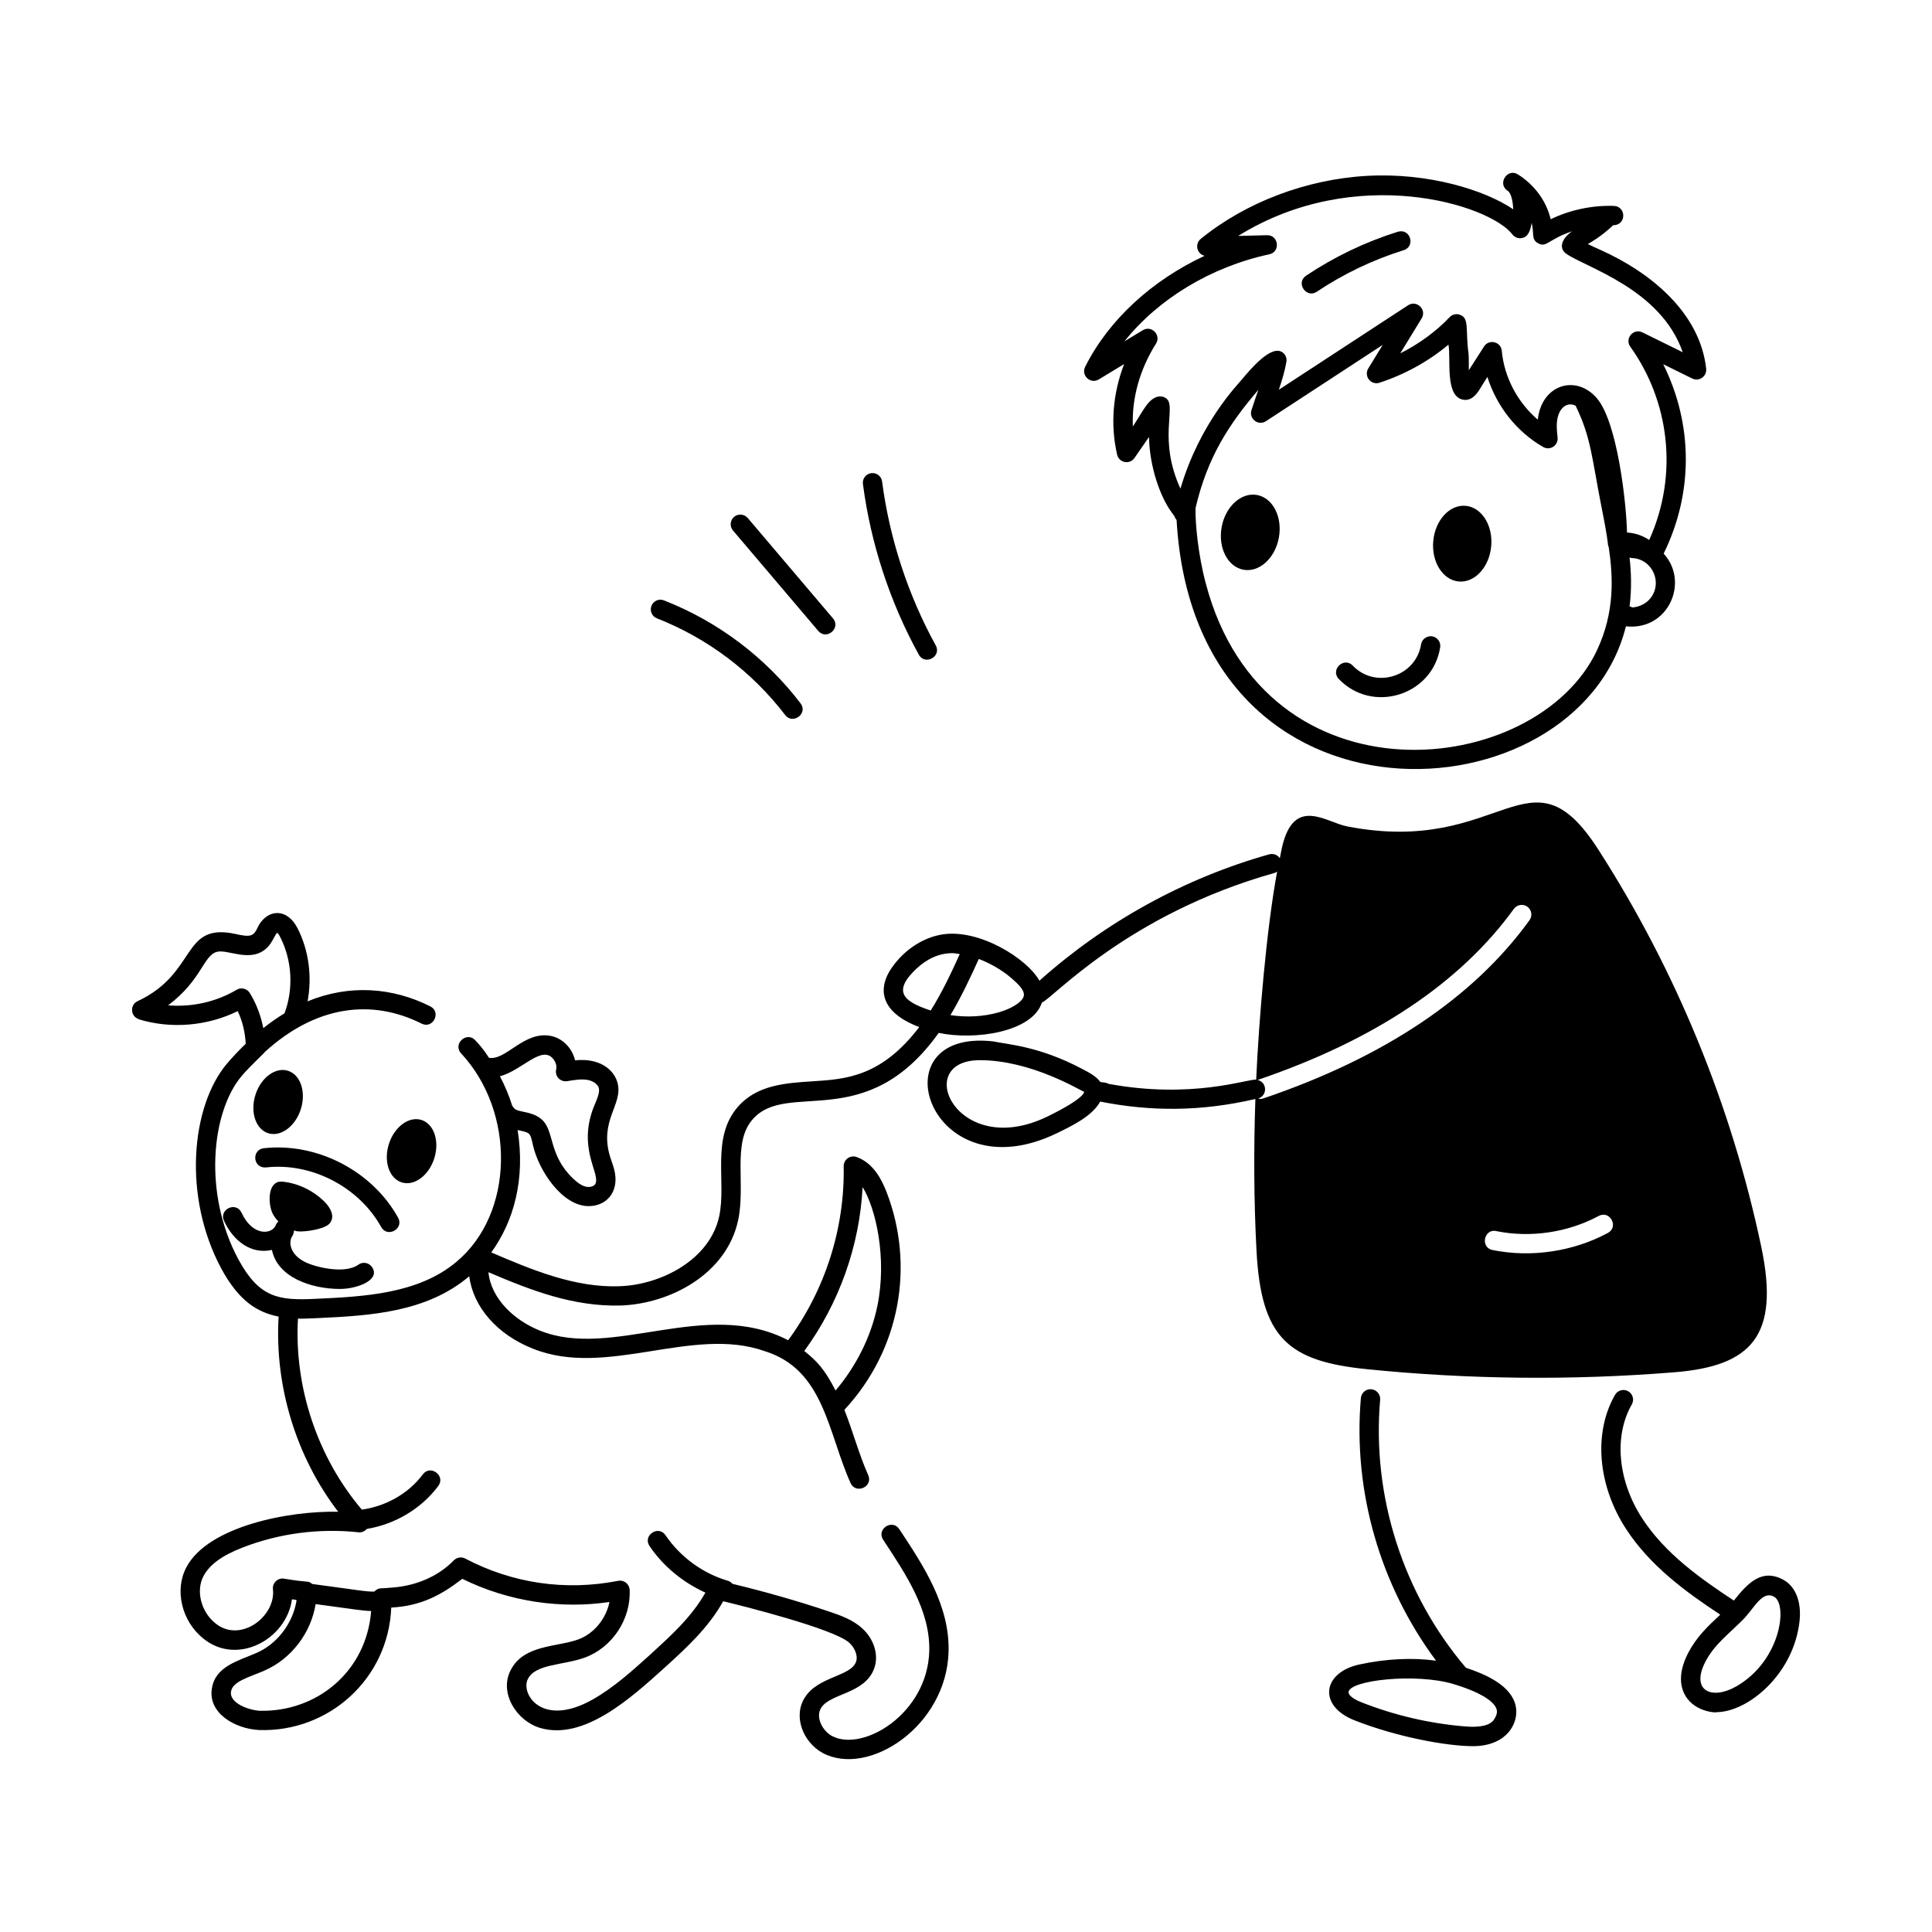 <svg id="Layer_1" enable-background="new 0 0 75 75" viewBox="0 0 75 75" xmlns="http://www.w3.org/2000/svg"><g id="Dog_Walking" fill="rgb(0,0,0)"><path d="m48.798 19.215c-.614-.111-1.229.448-1.374 1.25-.145.801.235 1.541.848 1.652.614.111 1.229-.448 1.374-1.249.145-.801-.235-1.541-.848-1.652z"/><path d="m56.899 19.636c-.621-.057-1.185.553-1.26 1.364-.075.811.367 1.515.988 1.573s1.185-.553 1.261-1.364-.367-1.515-.989-1.573z"/><path d="m52.779 64.613c-1.45.31-1.627 1.612-.192 2.172 1.665.654 3.587 1.001 4.597 1.001 1.379 0 1.868-1.009 1.613-1.71-.251-.689-1.141-1.086-1.891-1.334-2.438-2.866-3.654-6.654-3.329-10.405.018-.206-.136-.388-.342-.406-.203-.021-.388.136-.406.342-.313 3.629.753 7.283 2.918 10.195-.907-.125-1.929-.079-2.968.145zm5.312 1.719c.028.077.049.204-.091.417-.149.229-.53.321-1.127.271-1.376-.114-2.727-.428-4.014-.934-.315-.123-.51-.273-.509-.391.007-.475 2.638-.756 4.078-.319 1.286.391 1.594.766 1.662.955z"/><path d="m69.225 61.324c-.838-.449-1.377.133-1.917.81-1.322-.87-2.671-1.834-3.55-3.178-.956-1.464-1.117-3.204-.412-4.435.104-.18.041-.409-.139-.512-.178-.104-.408-.041-.512.139-.845 1.473-.674 3.521.436 5.218.93 1.422 2.297 2.422 3.649 3.315-.496.463-.923.871-1.238 1.472-.338.648-.379 1.227-.117 1.673.398.68 1.304.665 1.204.64 1.218 0 3.009-1.47 3.23-3.545.079-.742-.158-1.339-.635-1.597zm-1.813 4.136c-.948.55-1.802.187-1.205-.959.348-.663.867-1.038 1.452-1.623.442-.442.742-1.149 1.209-.894.536.289.276 2.474-1.456 3.476z"/><path d="m5.39 39.57c1.255.383 2.662.261 3.838-.318.189.396.286.831.311 1.267-.251.244-.5.502-.743.789-1.372 1.644-1.711 5.137-.203 7.942.692 1.276 1.408 1.696 2.223 1.86-.162 2.692.679 5.448 2.313 7.577-1.885-.046-5.037.552-5.889 2.145-.478.884-.19 2.104.651 2.774 1.313 1.074 3.231.037 3.442-1.521l.155.02c.009.007.016.016.025.022-.141.88-.745 1.689-1.561 2.042-.713.308-1.594.524-1.725 1.369-.167.949.875 1.571 1.824 1.621 2.703.096 5.028-1.983 5.137-4.753 1.155-.063 1.933-.48 2.758-1.117 1.832.904 3.857 1.175 5.713.9-.13.65-.604 1.236-1.224 1.458-.822.296-2.108.195-2.611 1.188-.457.878.221 1.968 1.146 2.244 1.689.494 3.505-1.145 4.801-2.314.854-.775 1.728-1.57 2.302-2.605.698.165 4.301 1.067 4.896 1.612.198.18.351.492.261.74-.205.568-1.459.565-1.979 1.372-.475.725-.091 1.74.687 2.167 1.769.943 4.8-1.028 4.885-3.924.053-1.807-.982-3.358-1.913-4.766-.273-.412-.899-.001-.625.414.865 1.314 1.835 2.742 1.788 4.33-.07 2.419-2.571 3.923-3.777 3.286-.379-.209-.648-.743-.415-1.1.362-.564 1.698-.533 2.055-1.524.185-.508 0-1.13-.46-1.551-.38-.347-.867-.512-1.259-.646-1.269-.428-2.538-.786-3.786-1.087-.046-.052-.101-.097-.172-.117-.973-.282-1.855-.927-2.422-1.767-.276-.411-.9.007-.621.42.53.785 1.3 1.412 2.167 1.806-.541.958-1.355 1.683-2.114 2.381-.71.642-1.443 1.305-2.267 1.771-1.974 1.11-2.805-.233-2.509-.802.297-.588 1.372-.526 2.196-.824 1.069-.382 1.807-1.489 1.754-2.633-.012-.222-.212-.393-.447-.351-2.054.403-4.118.094-5.934-.864-.145-.077-.324-.051-.44.065-1.087 1.107-2.511 1.052-2.612 1.078-.061.001-.121.013-.183.01-.106-.003-.205.037-.279.111-.005.005-.007.012-.011.017-.31.012-.63-.057-2.412-.294-.216-.151-.007-.026-1.105-.208-.241-.037-.454.17-.425.414.121 1.05-1.266 2.109-2.232 1.321-.561-.446-.768-1.27-.462-1.837.24-.446.722-.799 1.518-1.106 1.422-.552 2.983-.757 4.519-.589.119.008.226-.048.306-.134 1.087-.178 2.113-.783 2.769-1.666.298-.398-.309-.847-.602-.447-.557.749-1.44 1.235-2.365 1.365-1.72-2.025-2.632-4.748-2.48-7.418.103.001-.006.019.753-.016 2.067-.096 4.239-.224 5.896-1.624.153 1.184 1.074 2.255 2.46 2.805 2.87 1.165 6.215-.906 9.031.108 2.283.72 2.426 3.134 3.311 5.112.203.45.887.148.686-.307-.346-.773-.59-1.679-.924-2.534 2.179-2.348 2.73-5.614 1.641-8.442-.184-.476-.504-1.135-1.168-1.373-.241-.087-.505.094-.501.36.045 2.42-.723 4.805-2.155 6.753-3.206-1.662-6.822.767-9.641-.375-.955-.379-1.891-1.213-1.995-2.266 1.685.721 3.3 1.339 5.128 1.294 1.929-.066 4.116-1.223 4.564-3.305.301-1.394-.232-2.994.552-3.908 1.349-1.576 4.401.601 7.236-3.371 1.397.296 3.632-.025 4.007-1.179.415-.151 3.308-3.421 9.031-5.031.037-.011.069-.031.1-.052-.417 2.243-.712 5.806-.814 8.076-.371-.021-2.497.761-5.729.165-.103-.059-.203-.051-.322-.073-.153-.219-.429-.365-.74-.526-1.644-.863-2.835-.928-3.421-1.05-4.584-.517-2.493 5.98 2.484 3.561.618-.302 1.362-.662 1.673-1.224 1.97.391 3.919.389 6.024-.101-.067 1.965-.06 3.932.044 5.896.179 3.377 1.221 4.284 4.284 4.593 3.961.4 7.959.441 11.928.121 2.991-.24 4.114-1.398 3.383-4.87-1.151-5.464-3.304-10.716-6.321-15.415-2.69-4.189-3.708.275-9.76-.908-.818-.16-2.051-1.187-2.518.787-.035.148-.059.3-.091.449-.087-.127-.245-.192-.408-.152-3.296.927-6.371 2.625-8.925 4.908-.479-.864-2.327-2.013-3.746-1.8-.75.112-1.426.571-1.872 1.143-.724.908-.599 1.87.954 2.456-1.47 1.927-2.844 2.022-4.116 2.104-1.079.068-2.194.14-2.937 1.005-1.037 1.212-.426 2.902-.714 4.238-.364 1.689-2.26 2.658-3.857 2.713-1.735.072-3.455-.651-4.99-1.312.878-1.218 1.324-2.837 1.023-4.75.496.11.481.078.599.605.233.995 1.143 2.348 2.157 2.348.686 0 1.155-.532 1.021-1.29-.033-.181-.092-.344-.187-.626-.431-1.41.498-2.016.293-2.851-.134-.535-.701-.993-1.655-.893-.108-.477-.492-.871-.967-.952-1.021-.181-1.722.971-2.374.854-.071-.101-.185-.312-.532-.681-.335-.363-.887.15-.547.512 2.112 2.271 2.072 6.216-.192 8.097-1.48 1.238-3.583 1.342-5.444 1.428-1.453.074-2.201-.036-3.014-1.533-1.372-2.555-1.043-5.711.118-7.104.358-.422.896-.903.914-.949 2.009-1.825 4.172-2.056 6.082-1.097.441.224.78-.448.336-.67-1.468-.739-3.145-.862-4.762-.195.177-.95.053-1.96-.382-2.822-.411-.817-1.144-.753-1.511-.137-.165.338-.206.488-.742.379l-.14-.03c-2.148-.478-1.472 1.504-3.824 2.604-.308.143-.28.598.05.698zm9.018 22.969c-.187 2.377-2.137 3.926-4.322 3.873-.45-.025-1.196-.308-1.117-.749.06-.395.71-.557 1.282-.804 1.056-.457 1.818-1.461 2.002-2.588 1.598.212 1.787.258 2.155.268zm19.077-16.459c.518.839.955 2.77.574 4.619-.248 1.202-.827 2.342-1.623 3.281-.424-.831-.731-1.151-1.214-1.534 1.354-1.855 2.147-4.078 2.264-6.366zm7.172-2.735c-3.51 1.704-5.286-2.189-2.618-2.189 2.007 0 3.901 1.184 4.047 1.227 0-0.0.061.234-1.429.963zm21.403 3.859c.439-.236.792.427.355.66-1.332.715-2.963.969-4.473.662-.497-.1-.325-.848.148-.734 1.328.268 2.774.054 3.969-.588zm-3.291-11.922c.122-.167.355-.204.523-.084.168.121.205.355.084.523-2.169 3.004-5.647 5.332-10.337 6.921-.04.014-.08.02-.12.02-.024 0-.044-.016-.068-.021.366-.12.333-.635-.032-.717 4.528-1.537 7.875-3.771 9.949-6.642zm-19.033 3.405c-.065.213-.456.463-.95.608-.61.177-1.259.203-1.89.113.42-.706.769-1.448 1.101-2.182.461.178.9.435 1.221.708.301.255.589.521.519.753zm-4.158-1.085h.001c.388-.365.862-.601 1.396-.601.092 0 .189.025.283.037-.338.746-.693 1.497-1.128 2.19-1.068-.352-1.496-.733-.552-1.627zm-14.062 3.561c.073.11.102.241.075.35-.063.254.151.499.426.458.295-.049.574-.096.82-.043.206.043.376.174.411.315.046.183-.094.474-.206.746-.634 1.647.311 2.613.057 2.989-.056.08-.203.118-.339.092-.152-.031-.317-.133-.505-.311-.956-.906-.733-1.822-1.193-2.272-.226-.221-.515-.281-.807-.342-.31-.065-.276-.114-.369-.215-.125-.404-.289-.786-.479-1.15.874-.225 1.669-1.288 2.108-.618zm-13.098-4.212c.429-.115 1.313.446 1.946-.156.11-.106.167-.195.326-.491.059-.099.071-.161.196.09.455.902.512 1.998.159 2.943-.278.168-.553.359-.823.575-.095-.48-.266-.943-.525-1.364-.108-.175-.339-.23-.511-.125-.792.47-1.732.68-2.659.604 1.308-.986 1.363-1.929 1.891-2.076z"/><path d="m15.453 47.268c-1.007-1.814-3.146-2.923-5.212-2.694-.48.055-.429.783.082.746 1.765-.201 3.61.755 4.474 2.312.24.435.898.07.656-.363z"/><path d="m10.412 43.991c.486.154 1.052-.263 1.265-.932s-.01-1.337-.496-1.491-1.052.263-1.265.933c-.212.669.01 1.337.496 1.491z"/><path d="m16.858 44.968c.212-.669-.01-1.337-.496-1.491-.486-.154-1.052.263-1.265.932s.01 1.337.496 1.491c.486.154 1.052-.263 1.265-.932z"/><path d="m10.709 47.556c-.155.381-.908.44-1.331-.476-.211-.455-.887-.135-.682.312.363.79 1.06 1.312 1.86 1.13.22 1.074 1.544 1.515 2.642 1.515.658 0 1.605-.348 1.237-.858-.122-.169-.355-.206-.523-.084-.528.381-1.693.095-2.097-.117-.534-.277-.637-.74-.467-.994.05-.075.051-.132.068-.217.043.01.084.028.129.033.289.034 1.068-.084 1.253-.307.215-.259.049-.598-.217-.858-.428-.419-1.013-.703-1.61-.763-.587-.059-.572.825-.401 1.209.056.127.142.237.238.337-.042.037-.078.081-.1.136z"/><path d="m25.775 23.307c-.191-.078-.41.018-.485.212-.076.192.019.41.212.485 1.97.774 3.691 2.072 4.978 3.753.297.387.9-.059.596-.455-1.369-1.79-3.202-3.172-5.3-3.995z"/><path d="m32.336 24.005-3.31-3.897c-.135-.157-.369-.177-.529-.043-.157.135-.177.371-.043.529l3.31 3.897c.322.377.893-.107.572-.486z"/><path d="m33.823 18.367c-.206.027-.351.215-.324.42.299 2.304 1.049 4.595 2.169 6.626.241.437.896.07.656-.361-1.074-1.95-1.794-4.149-2.081-6.36-.026-.205-.215-.35-.42-.324z"/><path d="m66.234 14.315c-.24-2.167-2.137-3.734-4.126-4.624-.162-.072-.32-.143-.468-.217.102-.063.473-.255.984-.73.522-.002.509-.73.031-.75-.817-.031-1.706.149-2.458.517-.162-.689-.604-1.311-1.255-1.73-.004-.003-.008-.005-.013-.008-.413-.266-.819.365-.401.633.002.002.004.003.007.005.125.084.196.399.208.713-1.105-.749-3.3-1.431-5.679-1.297-2.354.133-4.706 1.025-6.452 2.447-.24.197-.151.585.151.656-2.043.951-3.727 2.488-4.638 4.311-.166.331.203.683.529.489l.984-.597c-.439 1.144-.538 2.356-.272 3.516.07.307.48.407.674.13l.565-.817c.019 1.172.444 2.337.868 2.914.042.057.095.125.126.177.012.052.044.094.076.135.719 12.595 15.567 11.678 17.443 4.125 1.636.184 2.479-1.712 1.465-2.822 1.155-2.353 1.145-5.012-.017-7.352l1.128.556c.26.127.57-.08.538-.378zm-4.237 10.925c-2.345 5.001-12.887 6.141-15.188-2.589-.303-1.124-.418-2.407-.397-2.933.465-1.993 1.309-3.263 2.438-4.586-.037.102-.199.568-.27.794-.103.334.269.618.563.425l4.534-2.963-.562.918c-.082.134-.071.305.026.428.098.124.263.174.41.124.987-.323 1.914-.837 2.678-1.479.107.55-.164 2.082.625 2.144.319.02.513-.279.643-.502l.244-.389c.354 1.132 1.132 2.127 2.165 2.721.266.153.595-.062.559-.369-.039-.334-.051-.605.021-.843.097-.323.358-.546.678-.393.609 1.242.641 2.092.994 3.871.325 1.613.228 1.478.292 1.617.172 1.157.241 2.527-.454 4.004zm2.062-2.003c-.168.203-.431.328-.696.344-.03-.022-.067-.031-.103-.043.085-.679.065-1.316-.001-1.897.031.009.06.021.094.023.794.029 1.209.966.706 1.573zm-.3-10.334c-.358-.17-.695.244-.471.556 1.505 2.1 1.887 4.945.734 7.503-.254-.172-.556-.273-.862-.29-.028-1.233-.387-4.281-1.158-5.198-.806-.962-2.162-.551-2.305.817-.784-.669-1.303-1.643-1.398-2.673-.032-.354-.495-.468-.688-.168l-.592.923c-.005-.2.006-.434-.009-.635-.13-.961.042-1.386-.34-1.521-.14-.049-.295-.012-.397.096-.525.556-1.186 1.037-1.916 1.405l.831-1.358c.208-.341-.19-.726-.524-.511l-5.019 3.28c.119-.354.229-.716.293-1.081.024-.138-.03-.278-.141-.363-.437-.33-1.238.632-1.602 1.061-.104.147-1.613 1.644-2.37 4.224-.871-1.9-.166-3.15-.528-3.483-.085-.079-.202-.11-.316-.095-.408.069-.607.569-1.004 1.165-.044-1.094.264-2.209.899-3.217.21-.334-.175-.726-.512-.521l-.714.432c1.312-1.644 3.352-2.889 5.625-3.379.437-.092.368-.741-.079-.741-.003 0-.006 0-.01 0l-1.12.028c4.56-2.832 9.751-1.224 10.646-.058.081.105.212.163.342.145.283-.034.356-.314.405-.594.108.427-.03.639.251.793.33.18.381-.147 1.316-.466-.486.351-.467.7-.234.865.759.54 3.68 1.366 4.531 3.83z"/><path d="m54.267 8.995c-1.264.396-2.463.97-3.565 1.707-.415.276.01.898.416.623 1.043-.697 2.179-1.24 3.374-1.613.462-.146.267-.853-.225-.717z"/><path d="m55.595 24.701c-.198-.027-.396.107-.429.312-.199 1.249-1.767 1.75-2.652.827-.343-.358-.885.161-.541.52 1.297 1.356 3.635.649 3.934-1.229.033-.204-.106-.396-.312-.429z"/></g></svg>
